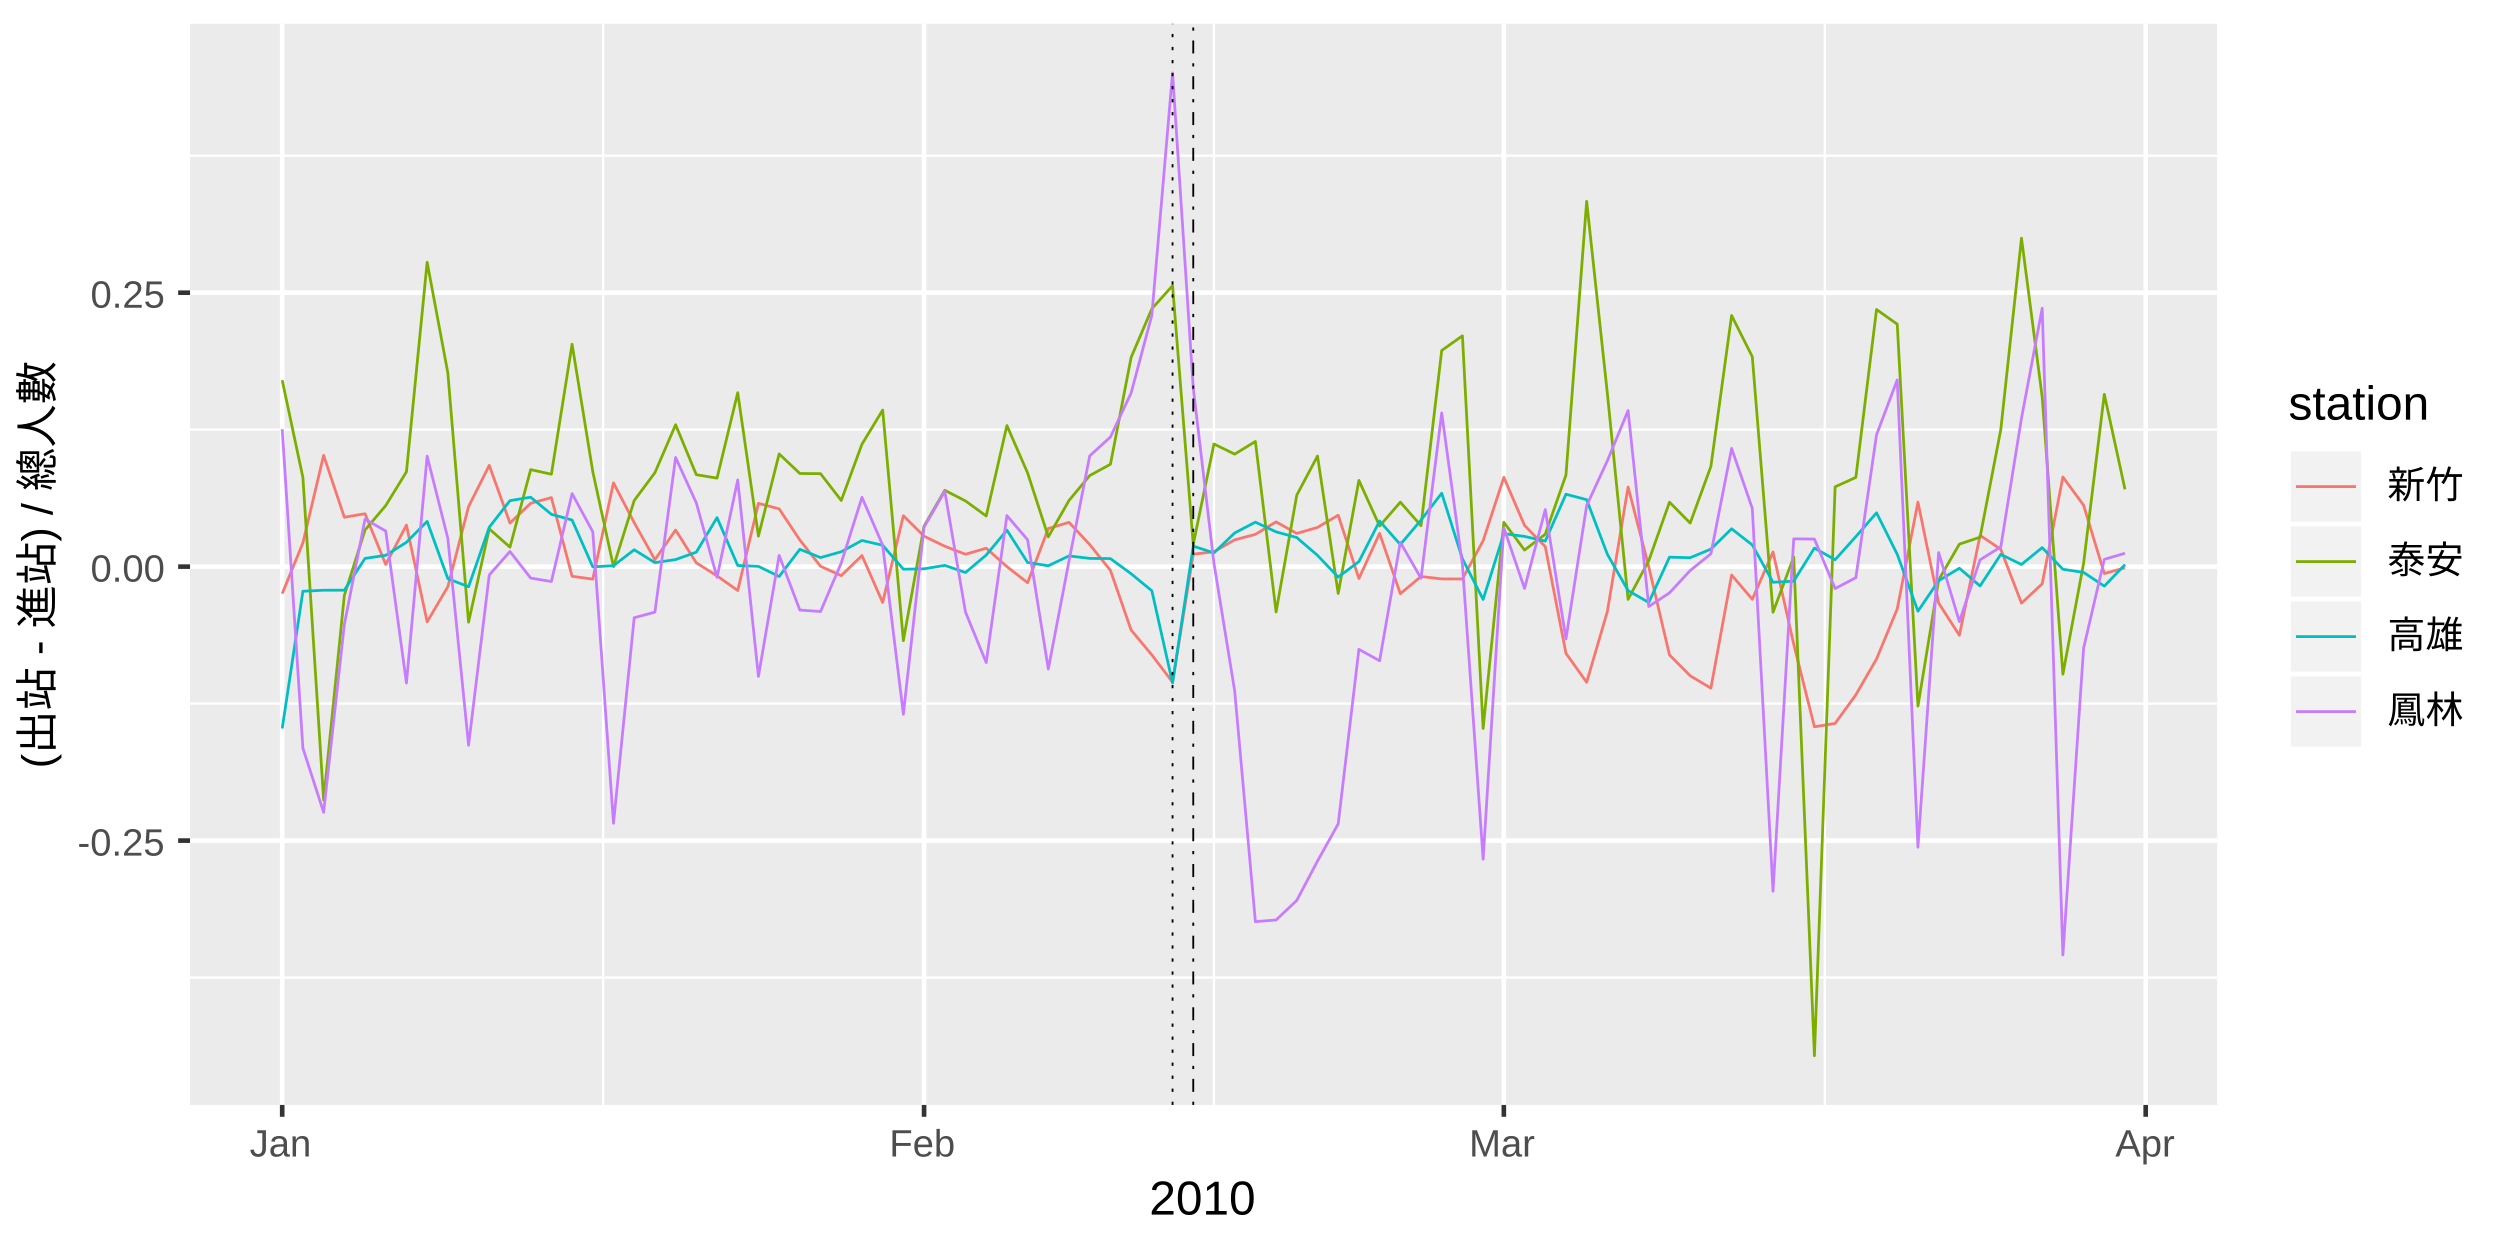<?xml version="1.0" encoding="UTF-8"?>
<svg xmlns="http://www.w3.org/2000/svg" xmlns:xlink="http://www.w3.org/1999/xlink" width="576pt" height="288pt" viewBox="0 0 576 288" version="1.1">
<defs>
<g>
<symbol overflow="visible" id="glyph0-0">
<path style="stroke:none;" d="M 0.875 -6.047 L 5.719 -6.047 L 5.719 0 L 0.875 0 Z M 1.203 -5.719 L 1.203 -0.328 L 5.391 -0.328 L 5.391 -5.719 Z M 1.203 -5.719 "/>
</symbol>
<symbol overflow="visible" id="glyph0-1">
<path style="stroke:none;" d="M 0.391 -2 L 0.391 -2.688 L 2.531 -2.688 L 2.531 -2 Z M 0.391 -2 "/>
</symbol>
<symbol overflow="visible" id="glyph0-2">
<path style="stroke:none;" d="M 4.547 -3.031 C 4.547 -2.02 4.367 -1.25 4.016 -0.719 C 3.66 -0.188 3.133 0.078 2.438 0.078 C 1.738 0.078 1.211 -0.18 0.859 -0.703 C 0.516 -1.234 0.344 -2.008 0.344 -3.031 C 0.344 -4.07 0.508 -4.848 0.844 -5.359 C 1.188 -5.879 1.727 -6.141 2.469 -6.141 C 3.176 -6.141 3.695 -5.875 4.031 -5.344 C 4.375 -4.82 4.547 -4.051 4.547 -3.031 Z M 3.766 -3.031 C 3.766 -3.906 3.66 -4.535 3.453 -4.922 C 3.254 -5.316 2.926 -5.516 2.469 -5.516 C 1.988 -5.516 1.645 -5.32 1.438 -4.938 C 1.227 -4.551 1.125 -3.914 1.125 -3.031 C 1.125 -2.164 1.227 -1.535 1.438 -1.141 C 1.645 -0.742 1.977 -0.547 2.438 -0.547 C 2.895 -0.547 3.227 -0.75 3.438 -1.156 C 3.656 -1.562 3.766 -2.188 3.766 -3.031 Z M 3.766 -3.031 "/>
</symbol>
<symbol overflow="visible" id="glyph0-3">
<path style="stroke:none;" d="M 0.797 0 L 0.797 -0.938 L 1.641 -0.938 L 1.641 0 Z M 0.797 0 "/>
</symbol>
<symbol overflow="visible" id="glyph0-4">
<path style="stroke:none;" d="M 0.438 0 L 0.438 -0.547 C 0.582 -0.879 0.758 -1.172 0.969 -1.422 C 1.188 -1.68 1.41 -1.914 1.641 -2.125 C 1.867 -2.332 2.098 -2.523 2.328 -2.703 C 2.555 -2.879 2.758 -3.055 2.938 -3.234 C 3.125 -3.41 3.273 -3.598 3.391 -3.797 C 3.504 -3.992 3.562 -4.211 3.562 -4.453 C 3.562 -4.785 3.461 -5.039 3.266 -5.219 C 3.078 -5.406 2.805 -5.5 2.453 -5.5 C 2.129 -5.5 1.859 -5.41 1.641 -5.234 C 1.43 -5.055 1.305 -4.805 1.266 -4.484 L 0.484 -4.562 C 0.535 -5.039 0.738 -5.422 1.094 -5.703 C 1.445 -5.992 1.898 -6.141 2.453 -6.141 C 3.066 -6.141 3.535 -5.992 3.859 -5.703 C 4.191 -5.422 4.359 -5.016 4.359 -4.484 C 4.359 -4.242 4.301 -4.008 4.188 -3.781 C 4.082 -3.551 3.922 -3.316 3.703 -3.078 C 3.492 -2.848 3.094 -2.492 2.5 -2.016 C 2.164 -1.742 1.898 -1.5 1.703 -1.281 C 1.516 -1.062 1.379 -0.852 1.297 -0.656 L 4.453 -0.656 L 4.453 0 Z M 0.438 0 "/>
</symbol>
<symbol overflow="visible" id="glyph0-5">
<path style="stroke:none;" d="M 4.516 -1.969 C 4.516 -1.332 4.328 -0.832 3.953 -0.469 C 3.578 -0.102 3.051 0.078 2.375 0.078 C 1.812 0.078 1.352 -0.039 1 -0.281 C 0.656 -0.531 0.441 -0.891 0.359 -1.359 L 1.141 -1.438 C 1.297 -0.844 1.711 -0.547 2.391 -0.547 C 2.805 -0.547 3.129 -0.672 3.359 -0.922 C 3.598 -1.172 3.719 -1.516 3.719 -1.953 C 3.719 -2.336 3.598 -2.645 3.359 -2.875 C 3.129 -3.113 2.812 -3.234 2.406 -3.234 C 2.195 -3.234 2.004 -3.195 1.828 -3.125 C 1.648 -3.062 1.469 -2.953 1.281 -2.797 L 0.531 -2.797 L 0.734 -6.047 L 4.172 -6.047 L 4.172 -5.391 L 1.438 -5.391 L 1.312 -3.469 C 1.656 -3.727 2.07 -3.859 2.562 -3.859 C 3.164 -3.859 3.641 -3.68 3.984 -3.328 C 4.336 -2.984 4.516 -2.531 4.516 -1.969 Z M 4.516 -1.969 "/>
</symbol>
<symbol overflow="visible" id="glyph0-6">
<path style="stroke:none;" d="M 1.969 0.078 C 0.938 0.078 0.328 -0.445 0.141 -1.5 L 0.938 -1.641 C 0.988 -1.305 1.102 -1.047 1.281 -0.859 C 1.469 -0.672 1.695 -0.578 1.969 -0.578 C 2.258 -0.578 2.488 -0.676 2.656 -0.875 C 2.832 -1.082 2.922 -1.383 2.922 -1.781 L 2.922 -5.375 L 1.766 -5.375 L 1.766 -6.047 L 3.75 -6.047 L 3.75 -1.797 C 3.75 -1.211 3.586 -0.754 3.266 -0.422 C 2.953 -0.086 2.52 0.078 1.969 0.078 Z M 1.969 0.078 "/>
</symbol>
<symbol overflow="visible" id="glyph0-7">
<path style="stroke:none;" d="M 1.781 0.078 C 1.312 0.078 0.957 -0.039 0.719 -0.281 C 0.488 -0.531 0.375 -0.867 0.375 -1.297 C 0.375 -1.773 0.531 -2.145 0.844 -2.406 C 1.164 -2.664 1.676 -2.801 2.375 -2.812 L 3.422 -2.828 L 3.422 -3.094 C 3.422 -3.469 3.336 -3.734 3.172 -3.891 C 3.016 -4.055 2.766 -4.141 2.422 -4.141 C 2.078 -4.141 1.828 -4.082 1.672 -3.969 C 1.516 -3.852 1.422 -3.664 1.391 -3.406 L 0.578 -3.484 C 0.711 -4.316 1.332 -4.734 2.438 -4.734 C 3.02 -4.734 3.457 -4.598 3.75 -4.328 C 4.051 -4.066 4.203 -3.68 4.203 -3.172 L 4.203 -1.172 C 4.203 -0.941 4.234 -0.77 4.297 -0.656 C 4.359 -0.539 4.473 -0.484 4.641 -0.484 C 4.711 -0.484 4.797 -0.488 4.891 -0.5 L 4.891 -0.031 C 4.691 0.02 4.492 0.047 4.297 0.047 C 4.004 0.047 3.789 -0.023 3.656 -0.172 C 3.531 -0.328 3.461 -0.566 3.453 -0.891 L 3.422 -0.891 C 3.223 -0.535 2.992 -0.285 2.734 -0.141 C 2.473 0.004 2.156 0.078 1.781 0.078 Z M 1.953 -0.5 C 2.234 -0.5 2.484 -0.562 2.703 -0.688 C 2.93 -0.812 3.109 -0.988 3.234 -1.219 C 3.359 -1.445 3.422 -1.676 3.422 -1.906 L 3.422 -2.297 L 2.578 -2.281 C 2.211 -2.27 1.938 -2.227 1.75 -2.156 C 1.562 -2.094 1.414 -1.988 1.312 -1.844 C 1.219 -1.695 1.172 -1.508 1.172 -1.281 C 1.172 -1.031 1.238 -0.836 1.375 -0.703 C 1.508 -0.566 1.703 -0.5 1.953 -0.5 Z M 1.953 -0.5 "/>
</symbol>
<symbol overflow="visible" id="glyph0-8">
<path style="stroke:none;" d="M 3.547 0 L 3.547 -2.953 C 3.547 -3.254 3.516 -3.488 3.453 -3.656 C 3.391 -3.82 3.289 -3.941 3.156 -4.016 C 3.031 -4.098 2.836 -4.141 2.578 -4.141 C 2.211 -4.141 1.922 -4.008 1.703 -3.75 C 1.492 -3.5 1.391 -3.145 1.391 -2.688 L 1.391 0 L 0.609 0 L 0.609 -3.656 C 0.609 -4.195 0.598 -4.523 0.578 -4.641 L 1.312 -4.641 C 1.312 -4.629 1.312 -4.594 1.312 -4.531 C 1.32 -4.469 1.328 -4.395 1.328 -4.312 C 1.336 -4.227 1.344 -4.078 1.344 -3.859 L 1.359 -3.859 C 1.535 -4.172 1.738 -4.395 1.969 -4.531 C 2.207 -4.664 2.5 -4.734 2.844 -4.734 C 3.352 -4.734 3.727 -4.602 3.969 -4.344 C 4.207 -4.094 4.328 -3.676 4.328 -3.094 L 4.328 0 Z M 3.547 0 "/>
</symbol>
<symbol overflow="visible" id="glyph0-9">
<path style="stroke:none;" d="M 1.547 -5.375 L 1.547 -3.125 L 4.922 -3.125 L 4.922 -2.453 L 1.547 -2.453 L 1.547 0 L 0.719 0 L 0.719 -6.047 L 5.016 -6.047 L 5.016 -5.375 Z M 1.547 -5.375 "/>
</symbol>
<symbol overflow="visible" id="glyph0-10">
<path style="stroke:none;" d="M 1.188 -2.156 C 1.188 -1.625 1.297 -1.211 1.516 -0.922 C 1.734 -0.641 2.055 -0.5 2.484 -0.5 C 2.816 -0.5 3.082 -0.562 3.281 -0.688 C 3.488 -0.82 3.629 -0.992 3.703 -1.203 L 4.375 -1.016 C 4.094 -0.285 3.461 0.078 2.484 0.078 C 1.797 0.078 1.27 -0.125 0.906 -0.531 C 0.551 -0.938 0.375 -1.547 0.375 -2.359 C 0.375 -3.117 0.551 -3.703 0.906 -4.109 C 1.27 -4.523 1.785 -4.734 2.453 -4.734 C 3.816 -4.734 4.5 -3.91 4.5 -2.266 L 4.5 -2.156 Z M 3.703 -2.75 C 3.66 -3.238 3.535 -3.594 3.328 -3.812 C 3.117 -4.039 2.82 -4.156 2.438 -4.156 C 2.062 -4.156 1.766 -4.031 1.547 -3.781 C 1.328 -3.531 1.207 -3.188 1.188 -2.75 Z M 3.703 -2.75 "/>
</symbol>
<symbol overflow="visible" id="glyph0-11">
<path style="stroke:none;" d="M 4.516 -2.344 C 4.516 -0.727 3.945 0.078 2.812 0.078 C 2.457 0.078 2.16 0.016 1.922 -0.109 C 1.691 -0.234 1.504 -0.438 1.359 -0.719 C 1.359 -0.633 1.352 -0.5 1.344 -0.312 C 1.332 -0.133 1.32 -0.031 1.312 0 L 0.562 0 C 0.582 -0.156 0.594 -0.473 0.594 -0.953 L 0.594 -6.375 L 1.359 -6.375 L 1.359 -4.562 C 1.359 -4.375 1.352 -4.156 1.344 -3.906 L 1.359 -3.906 C 1.504 -4.195 1.695 -4.406 1.938 -4.531 C 2.176 -4.664 2.469 -4.734 2.812 -4.734 C 3.395 -4.734 3.82 -4.535 4.094 -4.141 C 4.375 -3.742 4.516 -3.145 4.516 -2.344 Z M 3.719 -2.312 C 3.719 -2.969 3.629 -3.438 3.453 -3.719 C 3.285 -4 3.004 -4.141 2.609 -4.141 C 2.18 -4.141 1.863 -3.988 1.656 -3.688 C 1.457 -3.395 1.359 -2.922 1.359 -2.266 C 1.359 -1.66 1.457 -1.211 1.656 -0.922 C 1.852 -0.629 2.172 -0.484 2.609 -0.484 C 2.992 -0.484 3.273 -0.625 3.453 -0.906 C 3.629 -1.195 3.719 -1.664 3.719 -2.312 Z M 3.719 -2.312 "/>
</symbol>
<symbol overflow="visible" id="glyph0-12">
<path style="stroke:none;" d="M 5.875 0 L 5.875 -4.031 C 5.875 -4.477 5.883 -4.91 5.906 -5.328 C 5.77 -4.816 5.645 -4.414 5.531 -4.125 L 3.969 0 L 3.391 0 L 1.797 -4.125 L 1.562 -4.859 L 1.422 -5.328 L 1.438 -4.844 L 1.453 -4.031 L 1.453 0 L 0.719 0 L 0.719 -6.047 L 1.797 -6.047 L 3.406 -1.859 C 3.469 -1.691 3.523 -1.508 3.578 -1.312 C 3.629 -1.113 3.664 -0.973 3.688 -0.891 C 3.707 -1.004 3.754 -1.176 3.828 -1.406 C 3.898 -1.645 3.945 -1.797 3.969 -1.859 L 5.547 -6.047 L 6.609 -6.047 L 6.609 0 Z M 5.875 0 "/>
</symbol>
<symbol overflow="visible" id="glyph0-13">
<path style="stroke:none;" d="M 0.609 0 L 0.609 -3.562 C 0.609 -3.895 0.598 -4.254 0.578 -4.641 L 1.312 -4.641 C 1.332 -4.117 1.344 -3.805 1.344 -3.703 L 1.359 -3.703 C 1.484 -4.098 1.625 -4.367 1.781 -4.516 C 1.945 -4.66 2.176 -4.734 2.469 -4.734 C 2.57 -4.734 2.676 -4.719 2.781 -4.688 L 2.781 -3.984 C 2.676 -4.016 2.539 -4.031 2.375 -4.031 C 2.051 -4.031 1.805 -3.891 1.641 -3.609 C 1.473 -3.336 1.391 -2.941 1.391 -2.422 L 1.391 0 Z M 0.609 0 "/>
</symbol>
<symbol overflow="visible" id="glyph0-14">
<path style="stroke:none;" d="M 5.016 0 L 4.328 -1.766 L 1.562 -1.766 L 0.875 0 L 0.016 0 L 2.484 -6.047 L 3.422 -6.047 L 5.844 0 Z M 2.938 -5.438 L 2.906 -5.312 C 2.832 -5.07 2.723 -4.77 2.578 -4.406 L 1.812 -2.406 L 4.078 -2.406 L 3.297 -4.406 C 3.211 -4.602 3.133 -4.828 3.062 -5.078 Z M 2.938 -5.438 "/>
</symbol>
<symbol overflow="visible" id="glyph0-15">
<path style="stroke:none;" d="M 4.516 -2.344 C 4.516 -0.727 3.945 0.078 2.812 0.078 C 2.094 0.078 1.613 -0.188 1.375 -0.719 L 1.344 -0.719 C 1.352 -0.695 1.359 -0.453 1.359 0.016 L 1.359 1.828 L 0.594 1.828 L 0.594 -3.703 C 0.594 -4.18 0.582 -4.492 0.562 -4.641 L 1.312 -4.641 C 1.312 -4.629 1.312 -4.586 1.312 -4.516 C 1.32 -4.453 1.332 -4.348 1.344 -4.203 C 1.352 -4.055 1.359 -3.957 1.359 -3.906 L 1.375 -3.906 C 1.508 -4.188 1.691 -4.395 1.922 -4.531 C 2.148 -4.664 2.445 -4.734 2.812 -4.734 C 3.383 -4.734 3.812 -4.539 4.094 -4.156 C 4.375 -3.77 4.516 -3.164 4.516 -2.344 Z M 3.719 -2.328 C 3.719 -2.973 3.629 -3.43 3.453 -3.703 C 3.273 -3.984 2.992 -4.125 2.609 -4.125 C 2.305 -4.125 2.066 -4.062 1.891 -3.938 C 1.723 -3.812 1.594 -3.609 1.5 -3.328 C 1.406 -3.055 1.359 -2.703 1.359 -2.266 C 1.359 -1.66 1.457 -1.211 1.656 -0.922 C 1.852 -0.629 2.172 -0.484 2.609 -0.484 C 2.992 -0.484 3.273 -0.625 3.453 -0.906 C 3.629 -1.188 3.719 -1.66 3.719 -2.328 Z M 3.719 -2.328 "/>
</symbol>
<symbol overflow="visible" id="glyph1-0">
<path style="stroke:none;" d="M 1.094 -7.562 L 7.141 -7.562 L 7.141 0 L 1.094 0 Z M 1.516 -7.156 L 1.516 -0.406 L 6.734 -0.406 L 6.734 -7.156 Z M 1.516 -7.156 "/>
</symbol>
<symbol overflow="visible" id="glyph1-1">
<path style="stroke:none;" d="M 0.547 0 L 0.547 -0.688 C 0.734 -1.102 0.957 -1.469 1.219 -1.781 C 1.477 -2.102 1.754 -2.395 2.047 -2.656 C 2.336 -2.914 2.625 -3.156 2.906 -3.375 C 3.195 -3.602 3.457 -3.828 3.688 -4.047 C 3.914 -4.273 4.098 -4.508 4.234 -4.75 C 4.379 -4.988 4.453 -5.266 4.453 -5.578 C 4.453 -5.992 4.328 -6.316 4.078 -6.547 C 3.836 -6.773 3.504 -6.891 3.078 -6.891 C 2.66 -6.891 2.316 -6.773 2.047 -6.547 C 1.785 -6.328 1.629 -6.016 1.578 -5.609 L 0.594 -5.703 C 0.664 -6.305 0.922 -6.785 1.359 -7.141 C 1.805 -7.504 2.379 -7.688 3.078 -7.688 C 3.836 -7.688 4.422 -7.504 4.828 -7.141 C 5.242 -6.773 5.453 -6.266 5.453 -5.609 C 5.453 -5.316 5.383 -5.023 5.25 -4.734 C 5.113 -4.441 4.91 -4.148 4.641 -3.859 C 4.379 -3.566 3.875 -3.117 3.125 -2.516 C 2.719 -2.18 2.391 -1.879 2.141 -1.609 C 1.898 -1.336 1.723 -1.078 1.609 -0.828 L 5.562 -0.828 L 5.562 0 Z M 0.547 0 "/>
</symbol>
<symbol overflow="visible" id="glyph1-2">
<path style="stroke:none;" d="M 5.688 -3.781 C 5.688 -2.52 5.461 -1.555 5.016 -0.891 C 4.566 -0.223 3.91 0.109 3.047 0.109 C 2.172 0.109 1.516 -0.219 1.078 -0.875 C 0.648 -1.539 0.438 -2.508 0.438 -3.781 C 0.438 -5.082 0.645 -6.055 1.062 -6.703 C 1.488 -7.359 2.16 -7.688 3.078 -7.688 C 3.973 -7.688 4.629 -7.359 5.047 -6.703 C 5.473 -6.047 5.688 -5.07 5.688 -3.781 Z M 4.703 -3.781 C 4.703 -4.875 4.578 -5.664 4.328 -6.156 C 4.078 -6.645 3.66 -6.891 3.078 -6.891 C 2.484 -6.891 2.055 -6.648 1.797 -6.172 C 1.535 -5.691 1.406 -4.895 1.406 -3.781 C 1.406 -2.707 1.535 -1.922 1.797 -1.422 C 2.066 -0.93 2.488 -0.688 3.062 -0.688 C 3.625 -0.688 4.035 -0.938 4.297 -1.438 C 4.566 -1.945 4.703 -2.727 4.703 -3.781 Z M 4.703 -3.781 "/>
</symbol>
<symbol overflow="visible" id="glyph1-3">
<path style="stroke:none;" d="M 0.844 0 L 0.844 -0.828 L 2.766 -0.828 L 2.766 -6.641 L 1.062 -5.422 L 1.062 -6.344 L 2.844 -7.562 L 3.734 -7.562 L 3.734 -0.828 L 5.578 -0.828 L 5.578 0 Z M 0.844 0 "/>
</symbol>
<symbol overflow="visible" id="glyph1-4">
<path style="stroke:none;" d="M 5.109 -1.609 C 5.109 -1.055 4.898 -0.629 4.484 -0.328 C 4.066 -0.035 3.488 0.109 2.75 0.109 C 2.02 0.109 1.457 -0.008 1.062 -0.25 C 0.676 -0.488 0.426 -0.859 0.312 -1.359 L 1.156 -1.531 C 1.238 -1.219 1.41 -0.988 1.672 -0.844 C 1.93 -0.695 2.289 -0.625 2.75 -0.625 C 3.238 -0.625 3.594 -0.695 3.812 -0.844 C 4.039 -1 4.156 -1.227 4.156 -1.531 C 4.156 -1.758 4.078 -1.941 3.922 -2.078 C 3.766 -2.223 3.508 -2.344 3.156 -2.438 L 2.469 -2.625 C 1.914 -2.77 1.52 -2.91 1.281 -3.047 C 1.051 -3.18 0.867 -3.348 0.734 -3.547 C 0.598 -3.742 0.531 -3.988 0.531 -4.281 C 0.531 -4.812 0.719 -5.211 1.094 -5.484 C 1.477 -5.766 2.031 -5.906 2.75 -5.906 C 3.395 -5.906 3.906 -5.789 4.281 -5.562 C 4.656 -5.332 4.895 -4.973 5 -4.484 L 4.125 -4.375 C 4.07 -4.633 3.926 -4.832 3.688 -4.969 C 3.457 -5.102 3.145 -5.172 2.75 -5.172 C 2.312 -5.172 1.988 -5.102 1.781 -4.969 C 1.582 -4.844 1.484 -4.645 1.484 -4.375 C 1.484 -4.207 1.523 -4.066 1.609 -3.953 C 1.691 -3.848 1.816 -3.758 1.984 -3.688 C 2.148 -3.613 2.504 -3.508 3.047 -3.375 C 3.555 -3.25 3.926 -3.129 4.156 -3.016 C 4.383 -2.91 4.562 -2.789 4.688 -2.656 C 4.82 -2.52 4.926 -2.363 5 -2.188 C 5.07 -2.02 5.109 -1.828 5.109 -1.609 Z M 5.109 -1.609 "/>
</symbol>
<symbol overflow="visible" id="glyph1-5">
<path style="stroke:none;" d="M 2.969 -0.047 C 2.656 0.047 2.332 0.094 2 0.094 C 1.227 0.094 0.844 -0.348 0.844 -1.234 L 0.844 -5.109 L 0.172 -5.109 L 0.172 -5.812 L 0.875 -5.812 L 1.156 -7.109 L 1.812 -7.109 L 1.812 -5.812 L 2.875 -5.812 L 2.875 -5.109 L 1.812 -5.109 L 1.812 -1.438 C 1.812 -1.156 1.852 -0.957 1.938 -0.844 C 2.031 -0.738 2.191 -0.688 2.422 -0.688 C 2.547 -0.688 2.727 -0.707 2.969 -0.75 Z M 2.969 -0.047 "/>
</symbol>
<symbol overflow="visible" id="glyph1-6">
<path style="stroke:none;" d="M 2.219 0.109 C 1.633 0.109 1.195 -0.039 0.906 -0.344 C 0.613 -0.656 0.469 -1.082 0.469 -1.625 C 0.469 -2.227 0.664 -2.688 1.062 -3 C 1.457 -3.32 2.094 -3.5 2.969 -3.531 L 4.281 -3.547 L 4.281 -3.859 C 4.281 -4.336 4.176 -4.676 3.969 -4.875 C 3.77 -5.082 3.457 -5.188 3.031 -5.188 C 2.602 -5.188 2.289 -5.113 2.094 -4.969 C 1.895 -4.82 1.773 -4.586 1.734 -4.266 L 0.719 -4.344 C 0.883 -5.395 1.664 -5.922 3.062 -5.922 C 3.789 -5.922 4.336 -5.754 4.703 -5.422 C 5.078 -5.086 5.266 -4.602 5.266 -3.969 L 5.266 -1.469 C 5.266 -1.176 5.301 -0.957 5.375 -0.812 C 5.445 -0.664 5.586 -0.594 5.797 -0.594 C 5.891 -0.594 6 -0.609 6.125 -0.641 L 6.125 -0.031 C 5.875 0.02 5.625 0.047 5.375 0.047 C 5.008 0.047 4.742 -0.047 4.578 -0.234 C 4.422 -0.422 4.332 -0.711 4.312 -1.109 L 4.281 -1.109 C 4.031 -0.672 3.738 -0.359 3.406 -0.172 C 3.082 0.016 2.688 0.109 2.219 0.109 Z M 2.438 -0.625 C 2.789 -0.625 3.102 -0.703 3.375 -0.859 C 3.656 -1.016 3.875 -1.234 4.031 -1.516 C 4.195 -1.797 4.281 -2.086 4.281 -2.391 L 4.281 -2.875 L 3.219 -2.844 C 2.77 -2.844 2.426 -2.797 2.188 -2.703 C 1.957 -2.617 1.781 -2.488 1.656 -2.312 C 1.531 -2.133 1.469 -1.898 1.469 -1.609 C 1.469 -1.297 1.551 -1.051 1.719 -0.875 C 1.883 -0.707 2.125 -0.625 2.438 -0.625 Z M 2.438 -0.625 "/>
</symbol>
<symbol overflow="visible" id="glyph1-7">
<path style="stroke:none;" d="M 0.734 -7.047 L 0.734 -7.969 L 1.703 -7.969 L 1.703 -7.047 Z M 0.734 0 L 0.734 -5.812 L 1.703 -5.812 L 1.703 0 Z M 0.734 0 "/>
</symbol>
<symbol overflow="visible" id="glyph1-8">
<path style="stroke:none;" d="M 5.656 -2.906 C 5.656 -1.895 5.43 -1.141 4.984 -0.641 C 4.535 -0.141 3.883 0.109 3.031 0.109 C 2.188 0.109 1.547 -0.145 1.109 -0.656 C 0.68 -1.176 0.469 -1.926 0.469 -2.906 C 0.469 -4.914 1.332 -5.922 3.062 -5.922 C 3.957 -5.922 4.613 -5.676 5.031 -5.188 C 5.445 -4.695 5.656 -3.938 5.656 -2.906 Z M 4.641 -2.906 C 4.641 -3.707 4.52 -4.289 4.281 -4.656 C 4.039 -5.02 3.641 -5.203 3.078 -5.203 C 2.516 -5.203 2.109 -5.016 1.859 -4.641 C 1.609 -4.273 1.484 -3.695 1.484 -2.906 C 1.484 -2.145 1.602 -1.57 1.844 -1.188 C 2.094 -0.801 2.488 -0.609 3.031 -0.609 C 3.602 -0.609 4.016 -0.789 4.266 -1.156 C 4.516 -1.531 4.641 -2.113 4.641 -2.906 Z M 4.641 -2.906 "/>
</symbol>
<symbol overflow="visible" id="glyph1-9">
<path style="stroke:none;" d="M 4.438 0 L 4.438 -3.688 C 4.438 -4.07 4.395 -4.367 4.312 -4.578 C 4.238 -4.785 4.117 -4.938 3.953 -5.031 C 3.797 -5.125 3.555 -5.172 3.234 -5.172 C 2.766 -5.172 2.395 -5.008 2.125 -4.688 C 1.863 -4.375 1.734 -3.938 1.734 -3.375 L 1.734 0 L 0.766 0 L 0.766 -4.578 C 0.766 -5.254 0.754 -5.664 0.734 -5.812 L 1.641 -5.812 C 1.648 -5.789 1.656 -5.738 1.656 -5.656 C 1.656 -5.582 1.656 -5.492 1.656 -5.391 C 1.664 -5.297 1.676 -5.102 1.688 -4.812 L 1.703 -4.812 C 1.922 -5.219 2.176 -5.504 2.469 -5.672 C 2.758 -5.836 3.125 -5.922 3.562 -5.922 C 4.195 -5.922 4.66 -5.758 4.953 -5.438 C 5.254 -5.125 5.406 -4.602 5.406 -3.875 L 5.406 0 Z M 4.438 0 "/>
</symbol>
<symbol overflow="visible" id="glyph2-0">
<path style="stroke:none;" d="M -6.875 -1 L -6.875 -6.5 L 0 -6.5 L 0 -1 Z M -6.516 -1.375 L -0.375 -1.375 L -0.375 -6.125 L -6.516 -6.125 Z M -6.516 -1.375 "/>
</symbol>
<symbol overflow="visible" id="glyph2-1">
<path style="stroke:none;" d="M -2.594 -0.625 C -3.539 -0.625 -4.383 -0.77 -5.125 -1.062 C -5.875 -1.352 -6.582 -1.805 -7.25 -2.422 L -7.25 -3.266 C -6.57 -2.66 -5.852 -2.211 -5.094 -1.922 C -4.332 -1.641 -3.5 -1.5 -2.594 -1.5 C -1.688 -1.5 -0.852 -1.641 -0.094 -1.922 C 0.664 -2.203 1.391 -2.648 2.078 -3.266 L 2.078 -2.422 C 1.41 -1.805 0.703 -1.352 -0.047 -1.062 C -0.797 -0.77 -1.641 -0.625 -2.578 -0.625 Z M -2.594 -0.625 "/>
</symbol>
<symbol overflow="visible" id="glyph2-2">
<path style="stroke:none;" d=""/>
</symbol>
<symbol overflow="visible" id="glyph2-3">
<path style="stroke:none;" d="M -2.266 -0.438 L -3.047 -0.438 L -3.047 -2.891 L -2.266 -2.891 Z M -2.266 -0.438 "/>
</symbol>
<symbol overflow="visible" id="glyph2-4">
<path style="stroke:none;" d="M -2.578 -2.703 C -1.641 -2.703 -0.797 -2.555 -0.047 -2.266 C 0.703 -1.973 1.41 -1.52 2.078 -0.906 L 2.078 -0.062 C 1.391 -0.676 0.672 -1.125 -0.078 -1.406 C -0.836 -1.688 -1.676 -1.828 -2.594 -1.828 C -3.5 -1.828 -4.328 -1.68 -5.078 -1.391 C -5.836 -1.109 -6.562 -0.664 -7.25 -0.062 L -7.25 -0.906 C -6.582 -1.52 -5.875 -1.973 -5.125 -2.266 C -4.375 -2.555 -3.531 -2.703 -2.594 -2.703 Z M -2.578 -2.703 "/>
</symbol>
<symbol overflow="visible" id="glyph2-5">
<path style="stroke:none;" d="M 0.094 0 L -7.25 -2 L -7.25 -2.781 L 0.094 -0.797 Z M 0.094 0 "/>
</symbol>
<symbol overflow="visible" id="glyph3-0">
<path style="stroke:none;" d="M 1.203 -1 L 1.203 -9 L -8.797 -9 L -8.797 -1 Z M -4.203 -5 L -8.297 -1.812 L -8.297 -8.188 Z M -3.797 -5.312 L -7.891 -8.5 L 0.297 -8.5 Z M 0.703 -1.812 L -3.391 -5 L 0.703 -8.188 Z M -7.891 -1.5 L -3.797 -4.688 L 0.297 -1.5 Z M -7.891 -1.5 "/>
</symbol>
<symbol overflow="visible" id="glyph3-1">
<path style="stroke:none;" d="M -3.359 -8.141 L -0.594 -8.141 L -0.594 -5.328 L -4 -5.328 L -4 -8.5 L -7.422 -8.5 L -7.422 -7.734 L -4.719 -7.734 L -4.719 -5.328 L -8.312 -5.328 L -8.312 -4.562 L -4.719 -4.562 L -4.719 -2.281 L -7.422 -2.281 L -7.422 -1.547 L -4 -1.547 L -4 -4.562 L -0.594 -4.562 L -0.594 -1.906 L -3.359 -1.906 L -3.359 -1.156 L 0.766 -1.156 L 0.766 -1.906 L 0.141 -1.906 L 0.141 -8.141 L 0.734 -8.141 L 0.734 -8.906 L -3.359 -8.906 Z M -3.359 -8.141 "/>
</symbol>
<symbol overflow="visible" id="glyph3-2">
<path style="stroke:none;" d="M -6.391 -4.438 L -6.391 -2.875 L -8.234 -2.875 L -8.234 -2.188 L -6.391 -2.188 L -6.391 -0.609 L -5.703 -0.609 L -5.703 -4.438 Z M -1.812 -2.047 C -2.766 -2.016 -4.188 -1.844 -5.297 -1.594 L -5.188 -0.984 C -4.062 -1.219 -2.641 -1.391 -1.703 -1.391 Z M -1.734 -3.422 C -2.719 -3.625 -4.125 -3.875 -5.266 -4.031 L -5.406 -3.297 C -4.25 -3.203 -2.594 -2.953 -1.594 -2.734 C -1.406 -1.859 -1.219 -1.047 -1.094 -0.422 L -0.359 -0.578 C -0.625 -1.672 -0.969 -3.188 -1.297 -4.594 L -1.984 -4.516 Z M -0.406 -8.391 L -0.406 -5.391 L -2.922 -5.391 L -2.922 -8.391 Z M -5.594 -9.562 L -6.297 -9.562 L -6.297 -7.094 L -8.375 -7.094 L -8.375 -6.344 L -3.625 -6.344 L -3.625 -4.688 L 0.75 -4.688 L 0.75 -5.391 L 0.281 -5.391 L 0.281 -8.391 L 0.703 -8.391 L 0.703 -9.156 L -3.625 -9.156 L -3.625 -7.094 L -5.594 -7.094 Z M -5.594 -9.562 "/>
</symbol>
<symbol overflow="visible" id="glyph3-3">
<path style="stroke:none;" d="M -5.125 -6.266 L -5.125 -4.531 L -6.172 -4.531 L -6.172 -6.266 Z M -3.453 -6.266 L -3.453 -4.531 L -4.5 -4.531 L -4.5 -6.266 Z M -1.75 -6.266 L -1.75 -4.531 L -2.828 -4.531 L -2.828 -6.266 Z M -1.094 -3.812 L -1.094 -9.375 L -1.75 -9.375 L -1.75 -6.984 L -2.828 -6.984 L -2.828 -8.938 L -3.453 -8.938 L -3.453 -6.984 L -4.5 -6.984 L -4.5 -8.953 L -5.125 -8.953 L -5.125 -6.984 L -6.172 -6.984 L -6.172 -9.203 L -6.812 -9.203 L -6.812 -7.078 C -7.203 -7.297 -7.688 -7.5 -8.094 -7.688 L -8.266 -6.906 C -7.844 -6.766 -7.266 -6.562 -6.812 -6.344 L -6.812 -4.75 C -7.234 -5.016 -7.688 -5.234 -8.141 -5.422 L -8.344 -4.688 C -7.078 -4.188 -5.891 -3.328 -5.141 -2.359 C -5 -2.531 -4.719 -2.812 -4.562 -2.938 C -4.828 -3.234 -5.141 -3.531 -5.469 -3.812 Z M -6.484 -2.766 C -6.984 -2.453 -7.656 -1.766 -8.125 -1.156 L -7.703 -0.594 C -7.219 -1.203 -6.531 -1.875 -6.031 -2.172 Z M -4.453 -2.469 L -4.453 -0.5 L -3.75 -0.5 L -3.75 -1.766 L -1.188 -1.766 C -0.766 -1.312 -0.344 -0.812 -0.047 -0.391 L 0.672 -0.781 C 0.234 -1.266 -0.188 -1.734 -0.609 -2.172 C 0.172 -2.797 0.516 -3.688 0.562 -5 C 0.625 -6.125 0.594 -8.234 0.547 -9.344 C 0.328 -9.375 -0.016 -9.5 -0.188 -9.594 C -0.094 -8.391 -0.062 -6.094 -0.125 -4.984 C -0.156 -3.812 -0.5 -2.938 -1.234 -2.469 Z M -4.453 -2.469 "/>
</symbol>
<symbol overflow="visible" id="glyph3-4">
<path style="stroke:none;" d="M -5.891 -7.562 C -5.641 -7.453 -5.406 -7.312 -5.188 -7.125 C -5.328 -6.906 -5.484 -6.656 -5.625 -6.406 C -5.703 -6.469 -5.797 -6.531 -5.891 -6.594 Z M -6.844 -4.859 L -6.844 -8.547 L -3.625 -8.547 L -3.625 -5.859 C -3.844 -6.344 -4.141 -6.797 -4.531 -7.203 C -4.344 -7.453 -4.188 -7.672 -4.016 -7.844 L -4.406 -8.203 C -4.562 -8.047 -4.734 -7.812 -4.906 -7.547 C -5.281 -7.844 -5.703 -8.062 -6.203 -8.234 L -6.344 -7.906 L -6.312 -7.797 L -6.312 -6.812 C -6.438 -6.891 -6.562 -6.953 -6.703 -7 L -6.766 -6.484 C -6.484 -6.375 -6.156 -6.203 -5.844 -5.969 C -5.938 -5.797 -6.016 -5.625 -6.094 -5.469 L -5.734 -5.094 C -5.656 -5.281 -5.562 -5.453 -5.484 -5.641 C -5.297 -5.469 -5.125 -5.266 -4.953 -5.047 C -4.906 -5.172 -4.75 -5.328 -4.641 -5.438 C -4.828 -5.688 -5.031 -5.906 -5.234 -6.094 C -5.094 -6.328 -4.953 -6.562 -4.812 -6.781 C -4.438 -6.375 -4.156 -5.906 -3.984 -5.438 C -3.906 -5.531 -3.75 -5.656 -3.625 -5.703 L -3.625 -4.859 Z M -2.703 -5.578 C -2.375 -6.172 -1.875 -6.844 -1.516 -7.188 L -1.938 -7.656 C -2.297 -7.328 -2.75 -6.688 -3.047 -6.109 L -3.047 -9.172 L -7.438 -9.172 L -7.438 -6.844 C -7.688 -6.969 -7.953 -7.109 -8.234 -7.234 L -8.391 -6.438 C -8.109 -6.359 -7.75 -6.234 -7.438 -6.109 L -7.438 -4.266 L -3.047 -4.266 L -3.047 -5.984 Z M -2.703 -0.922 C -1.828 -0.812 -0.938 -0.625 -0.312 -0.312 C -0.266 -0.453 -0.141 -0.734 -0.062 -0.844 C -0.703 -1.172 -1.656 -1.391 -2.594 -1.531 Z M -3.5 -3.297 C -3.266 -3.375 -3.047 -3.438 -2.859 -3.469 L -3.094 -4.047 C -3.656 -3.922 -4.531 -3.562 -5.188 -3.188 L -4.984 -2.672 C -4.719 -2.812 -4.422 -2.953 -4.125 -3.062 L -4.047 -1.734 C -4.891 -2.375 -6.031 -3.109 -6.953 -3.656 L -7.234 -3.047 C -6.703 -2.781 -6.047 -2.422 -5.438 -2.031 C -5.625 -1.891 -5.844 -1.703 -6.062 -1.516 C -6.609 -1.859 -7.438 -2.297 -8.125 -2.625 L -8.359 -1.984 C -7.812 -1.797 -7.047 -1.438 -6.469 -1.109 C -6.562 -1.016 -6.688 -0.906 -6.766 -0.797 L -6.312 -0.406 C -5.875 -0.859 -5.297 -1.359 -4.844 -1.656 C -4.547 -1.453 -4.266 -1.25 -4.016 -1.062 C -4 -0.797 -3.984 -0.547 -3.984 -0.328 L -3.312 -0.406 C -3.344 -0.844 -3.375 -1.359 -3.406 -1.906 L 0.766 -1.906 L 0.766 -2.562 L -3.453 -2.562 Z M -2.562 -2.844 C -2 -3.078 -1.25 -3.281 -0.766 -3.312 L -0.922 -3.875 C -1.406 -3.812 -2.156 -3.625 -2.734 -3.375 Z M 0.484 -4.156 C -0.031 -4.688 -0.891 -4.906 -1.719 -5.047 L -1.859 -4.453 C -1.094 -4.344 -0.312 -4.094 0.156 -3.594 Z M 0.125 -6.406 C 0.125 -6.125 0.094 -6.062 -0.125 -6.062 L -2.016 -6.062 L -2.016 -5.422 L -0.125 -5.422 C 0.547 -5.422 0.734 -5.594 0.734 -6.312 L 0.734 -7.453 C 0.734 -8.016 0.5 -8.188 -0.469 -8.266 C -0.516 -8.078 -0.625 -7.812 -0.734 -7.688 C 0.031 -7.656 0.125 -7.609 0.125 -7.359 Z M -1.797 -7.984 C -1.109 -8.484 -0.203 -8.938 0.406 -9.094 L 0.125 -9.688 C -0.484 -9.516 -1.375 -9.062 -2.047 -8.547 Z M -1.797 -7.984 "/>
</symbol>
<symbol overflow="visible" id="glyph3-5">
<path style="stroke:none;" d="M -8.062 -4.484 C -6.734 -4.422 -1.969 -4.422 0.094 -0.375 C 0.266 -0.594 0.484 -0.844 0.672 -0.969 C -0.703 -3.5 -3.109 -4.531 -5.109 -4.969 C -3.109 -5.453 -0.547 -6.547 0.672 -9.125 C 0.469 -9.234 0.219 -9.469 0.062 -9.688 C -1.656 -5.922 -6.281 -5.375 -7.594 -5.297 C -7.766 -5.297 -7.938 -5.297 -8.062 -5.312 Z M -8.062 -4.484 "/>
</symbol>
<symbol overflow="visible" id="glyph3-6">
<path style="stroke:none;" d="M -5.828 -8.281 C -4.594 -8.125 -3.547 -7.891 -2.625 -7.516 C -3.547 -7.156 -4.594 -6.922 -5.703 -6.75 C -5.75 -6.766 -5.797 -6.766 -5.828 -6.781 Z M -3.438 -4.703 L -3.438 -3.391 L -4.094 -3.391 L -4.094 -4.703 Z M -4.094 -1.5 L -4.094 -2.734 L -3.438 -2.734 L -3.438 -1.5 Z M -1.781 -4.125 C -1.359 -3.969 -1.031 -3.734 -0.75 -3.422 C -0.938 -3.016 -1.109 -2.562 -1.266 -2.125 C -1.422 -2.219 -1.578 -2.312 -1.75 -2.406 Z M -5.578 -1.75 L -6.156 -1.75 L -6.156 -2.734 L -5.578 -2.734 Z M -7.234 -2.734 L -6.672 -2.734 L -6.672 -1.75 L -7.234 -1.75 Z M -7.234 -4.453 L -6.672 -4.453 L -6.672 -3.391 L -7.234 -3.391 Z M -5.578 -3.391 L -6.156 -3.391 L -6.156 -4.453 L -5.578 -4.453 Z M -5.828 -9.562 L -6.531 -9.562 L -6.531 -6.953 C -7.094 -7.094 -7.672 -7.188 -8.266 -7.281 L -8.375 -6.562 C -6.766 -6.344 -5.172 -5.969 -4.094 -5.344 L -4.594 -5.344 L -4.594 -3.391 L -5.062 -3.391 L -5.062 -5.125 L -6.125 -5.125 L -6.125 -5.812 L -6.688 -5.812 L -6.688 -5.125 L -7.75 -5.125 L -7.75 -3.391 L -8.375 -3.391 L -8.375 -2.734 L -7.75 -2.734 L -7.75 -1.125 L -6.688 -1.125 L -6.688 -0.438 L -6.125 -0.438 L -6.125 -1.125 L -5.062 -1.125 L -5.062 -2.734 L -4.594 -2.734 L -4.594 -0.875 L -2.938 -0.875 L -2.938 -2.344 C -2.734 -2.234 -2.531 -2.125 -2.312 -2.016 C -2.297 -1.422 -2.297 -0.891 -2.297 -0.438 L -1.719 -0.453 L -1.734 -1.703 C -1.344 -1.484 -0.984 -1.266 -0.688 -1.062 L -0.516 -1.688 L -0.797 -1.844 C -0.656 -2.188 -0.516 -2.531 -0.375 -2.859 C -0.078 -2.297 0.094 -1.578 0.203 -0.688 C 0.359 -0.797 0.625 -0.922 0.797 -0.969 C 0.609 -2.047 0.344 -2.891 -0.047 -3.516 C 0.172 -3.953 0.391 -4.328 0.594 -4.625 L 0.141 -5.094 C -0.062 -4.812 -0.266 -4.453 -0.469 -4.031 C -0.812 -4.406 -1.25 -4.656 -1.797 -4.812 L -1.812 -5.844 L -2.375 -5.875 C -2.344 -4.797 -2.328 -3.703 -2.312 -2.719 C -2.531 -2.844 -2.734 -2.953 -2.938 -3.047 L -2.938 -5.344 L -3.781 -5.344 C -3.656 -5.516 -3.469 -5.688 -3.375 -5.766 C -3.688 -5.984 -4.062 -6.156 -4.453 -6.328 C -3.484 -6.516 -2.594 -6.781 -1.797 -7.109 C -0.984 -6.641 -0.328 -6.016 0.172 -5.172 C 0.312 -5.297 0.625 -5.516 0.781 -5.594 C 0.281 -6.375 -0.328 -6.984 -1.062 -7.469 C -0.297 -7.906 0.328 -8.438 0.766 -9.109 C 0.594 -9.219 0.312 -9.453 0.188 -9.625 C -0.25 -8.906 -0.938 -8.328 -1.797 -7.891 C -2.891 -8.438 -4.219 -8.781 -5.828 -9 Z M -5.828 -9.562 "/>
</symbol>
<symbol overflow="visible" id="glyph4-0">
<path style="stroke:none;" d="M 0.875 1.062 L 7.922 1.062 L 7.922 -7.734 L 0.875 -7.734 Z M 4.406 -3.703 L 1.594 -7.297 L 7.203 -7.297 Z M 4.688 -3.344 L 7.484 -6.938 L 7.484 0.25 Z M 1.594 0.609 L 4.406 -2.984 L 7.203 0.609 Z M 1.312 -6.938 L 4.109 -3.344 L 1.312 0.25 Z M 1.312 -6.938 "/>
</symbol>
<symbol overflow="visible" id="glyph4-1">
<path style="stroke:none;" d="M 4.422 -6.438 L 2.828 -6.438 L 2.828 -7.328 L 2.188 -7.328 L 2.188 -6.438 L 0.578 -6.438 L 0.578 -5.891 L 4.422 -5.891 Z M 3.406 -4.484 C 3.578 -4.797 3.75 -5.297 3.922 -5.734 L 3.328 -5.875 C 3.25 -5.5 3.047 -4.953 2.891 -4.594 Z M 1.984 -4.609 C 1.938 -4.938 1.797 -5.469 1.609 -5.859 L 1.094 -5.734 C 1.266 -5.328 1.406 -4.797 1.438 -4.453 Z M 4.219 -1.078 C 4.016 -1.266 3.156 -1.969 2.828 -2.203 L 2.828 -2.422 L 4.453 -2.422 L 4.453 -2.969 L 2.828 -2.969 L 2.828 -3.891 L 4.531 -3.891 L 4.531 -4.453 L 0.453 -4.453 L 0.453 -3.891 L 2.188 -3.891 L 2.188 -2.969 L 0.469 -2.969 L 0.469 -2.422 L 2.047 -2.422 C 1.609 -1.641 0.922 -0.859 0.281 -0.438 C 0.422 -0.328 0.609 -0.109 0.719 0.031 C 1.219 -0.359 1.766 -0.984 2.188 -1.656 L 2.188 0.656 L 2.828 0.656 L 2.828 -1.578 C 3.188 -1.25 3.641 -0.812 3.828 -0.594 Z M 8.406 -4.422 L 5.469 -4.422 L 5.469 -5.984 C 6.453 -6.172 7.547 -6.438 8.297 -6.781 L 7.766 -7.25 C 7.203 -6.969 6.219 -6.688 5.328 -6.5 L 4.844 -6.656 L 4.844 -3.594 C 4.844 -2.359 4.719 -0.828 3.609 0.25 C 3.75 0.344 4 0.578 4.078 0.719 C 5.297 -0.516 5.469 -2.266 5.469 -3.578 L 5.469 -3.797 L 6.781 -3.797 L 6.781 0.609 L 7.422 0.609 L 7.422 -3.797 L 8.406 -3.797 Z M 8.406 -4.422 "/>
</symbol>
<symbol overflow="visible" id="glyph4-2">
<path style="stroke:none;" d="M 4.406 -4.938 L 4.406 -5.578 L 2.016 -5.578 C 2.219 -6.109 2.391 -6.656 2.531 -7.219 L 1.859 -7.359 C 1.531 -5.953 0.969 -4.547 0.25 -3.656 C 0.422 -3.547 0.719 -3.359 0.844 -3.25 C 1.172 -3.719 1.5 -4.297 1.766 -4.938 L 2.188 -4.938 L 2.188 0.672 L 2.828 0.672 L 2.828 -4.938 Z M 8.422 -5.578 L 5.391 -5.578 C 5.578 -6.109 5.734 -6.656 5.875 -7.234 L 5.219 -7.359 C 4.906 -5.938 4.375 -4.547 3.656 -3.656 C 3.828 -3.578 4.109 -3.375 4.219 -3.266 C 4.562 -3.719 4.875 -4.297 5.141 -4.938 L 6.438 -4.938 L 6.438 -0.188 C 6.438 -0.062 6.391 -0.031 6.25 -0.016 C 6.094 -0.016 5.578 -0.016 5.047 -0.031 C 5.141 0.172 5.219 0.469 5.266 0.656 C 5.953 0.656 6.438 0.656 6.719 0.531 C 7 0.438 7.094 0.234 7.094 -0.188 L 7.094 -4.938 L 8.422 -4.938 Z M 8.422 -5.578 "/>
</symbol>
<symbol overflow="visible" id="glyph4-3">
<path style="stroke:none;" d="M 3.531 -1.125 C 2.578 -0.781 1.578 -0.422 0.922 -0.219 L 1.219 0.328 C 1.922 0.078 2.812 -0.281 3.641 -0.609 Z M 3.5 -1.766 C 3.266 -2.062 2.766 -2.469 2.344 -2.766 L 1.938 -2.391 C 2.359 -2.078 2.859 -1.641 3.078 -1.344 Z M 4.062 0.016 C 4.062 0.125 4.016 0.156 3.891 0.156 C 3.781 0.156 3.375 0.156 2.922 0.141 C 3.016 0.297 3.109 0.531 3.125 0.672 C 3.75 0.672 4.125 0.672 4.359 0.594 C 4.609 0.516 4.688 0.359 4.688 0.031 L 4.688 -3.172 L 4.062 -3.172 Z M 4.922 -0.781 C 5.781 -0.422 6.891 0.141 7.5 0.516 L 7.844 -0.031 C 7.219 -0.359 6.125 -0.906 5.266 -1.234 Z M 6.375 -2.828 C 6.094 -2.5 5.594 -2.047 5.234 -1.781 L 5.641 -1.453 C 6.016 -1.703 6.5 -2.109 6.875 -2.469 Z M 3.297 -3.938 C 3.469 -4.203 3.625 -4.453 3.766 -4.734 L 5.016 -4.734 C 5.156 -4.453 5.328 -4.188 5.5 -3.938 Z M 8.328 -3.375 L 8.328 -3.938 L 6.25 -3.938 C 6.031 -4.188 5.844 -4.453 5.688 -4.734 L 7.562 -4.734 L 7.562 -5.266 L 4.016 -5.266 C 4.109 -5.5 4.219 -5.75 4.297 -5.984 L 7.906 -5.984 L 7.906 -6.531 L 4.438 -6.531 C 4.516 -6.781 4.562 -7.031 4.609 -7.297 L 3.938 -7.359 C 3.891 -7.078 3.844 -6.812 3.781 -6.531 L 0.953 -6.531 L 0.953 -5.984 L 3.609 -5.984 C 3.531 -5.75 3.438 -5.5 3.328 -5.266 L 1.406 -5.266 L 1.406 -4.734 L 3.047 -4.734 C 2.906 -4.453 2.719 -4.188 2.516 -3.938 L 0.484 -3.938 L 0.484 -3.375 L 2.031 -3.375 C 1.562 -2.906 1 -2.469 0.344 -2.125 C 0.5 -2.047 0.734 -1.844 0.828 -1.688 C 1.656 -2.141 2.344 -2.734 2.875 -3.375 L 5.922 -3.375 C 6.531 -2.672 7.266 -2.078 8.047 -1.719 C 8.141 -1.906 8.344 -2.141 8.484 -2.266 C 7.875 -2.516 7.281 -2.906 6.781 -3.375 Z M 8.328 -3.375 "/>
</symbol>
<symbol overflow="visible" id="glyph4-4">
<path style="stroke:none;" d="M 1.438 -5.828 L 7.375 -5.828 L 7.375 -4.562 L 8.062 -4.562 L 8.062 -6.438 L 4.719 -6.438 L 4.719 -7.359 L 4.031 -7.359 L 4.031 -6.438 L 0.781 -6.438 L 0.781 -4.562 L 1.438 -4.562 Z M 5.938 -3.391 C 5.703 -2.516 5.297 -1.844 4.719 -1.344 C 4.031 -1.594 3.328 -1.828 2.688 -2.016 C 2.922 -2.453 3.172 -2.922 3.422 -3.391 Z M 8.281 -3.391 L 8.281 -4.016 L 3.734 -4.016 C 3.953 -4.453 4.172 -4.875 4.359 -5.281 L 3.688 -5.422 C 3.5 -5 3.25 -4.516 3 -4.016 L 0.531 -4.016 L 0.531 -3.391 L 2.672 -3.391 C 2.266 -2.625 1.859 -1.859 1.516 -1.312 L 2.188 -1.141 C 2.25 -1.25 2.328 -1.375 2.406 -1.5 C 2.953 -1.344 3.547 -1.125 4.125 -0.891 C 3.266 -0.375 2.141 -0.078 0.734 0.094 C 0.859 0.234 1.062 0.531 1.125 0.688 C 2.672 0.438 3.891 0.047 4.828 -0.609 C 5.844 -0.188 6.781 0.266 7.375 0.688 L 7.859 0.141 C 7.234 -0.25 6.344 -0.672 5.391 -1.078 C 5.969 -1.656 6.406 -2.406 6.688 -3.391 Z M 8.281 -3.391 "/>
</symbol>
<symbol overflow="visible" id="glyph4-5">
<path style="stroke:none;" d="M 5.484 -1.516 L 5.484 -0.625 L 3.312 -0.625 L 3.312 -1.516 Z M 6.062 -0.141 L 6.062 -2 L 2.734 -2 L 2.734 0.297 L 3.312 0.297 L 3.312 -0.141 Z M 7.859 -3.109 L 1 -3.109 L 1 0.672 L 1.625 0.672 L 1.625 -2.562 L 7.203 -2.562 L 7.203 -0.125 C 7.203 0 7.172 0.047 7.031 0.047 C 6.875 0.062 6.375 0.062 5.812 0.047 C 5.906 0.219 5.984 0.469 6.031 0.656 C 6.75 0.656 7.219 0.656 7.5 0.547 C 7.781 0.438 7.859 0.25 7.859 -0.109 Z M 6.109 -4.141 L 2.672 -4.141 L 2.672 -5 L 6.109 -5 Z M 2.047 -5.469 L 2.047 -3.672 L 6.75 -3.672 L 6.75 -5.469 Z M 4.688 -6.531 L 4.688 -7.359 L 4.016 -7.359 L 4.016 -6.531 L 0.609 -6.531 L 0.609 -5.953 L 8.188 -5.953 L 8.188 -6.531 Z M 4.688 -6.531 "/>
</symbol>
<symbol overflow="visible" id="glyph4-6">
<path style="stroke:none;" d="M 4.344 -5.344 L 4.344 -5.953 L 2.25 -5.953 C 2.25 -6.234 2.25 -6.516 2.25 -6.766 L 2.25 -7.359 L 1.656 -7.359 L 1.656 -6.75 C 1.656 -6.5 1.656 -6.234 1.641 -5.953 L 0.5 -5.953 L 0.5 -5.344 L 1.625 -5.344 C 1.562 -3.656 1.281 -1.672 0.234 0.094 C 0.391 0.141 0.656 0.266 0.781 0.375 C 1.859 -1.484 2.156 -3.578 2.219 -5.344 Z M 3.297 -2.219 C 3.438 -1.828 3.578 -1.344 3.688 -0.891 C 3.297 -0.797 2.891 -0.719 2.531 -0.625 C 2.828 -1.688 3.156 -3.188 3.375 -4.359 L 2.766 -4.484 C 2.609 -3.281 2.281 -1.578 1.984 -0.5 C 1.766 -0.453 1.562 -0.406 1.375 -0.375 L 1.578 0.203 C 2.203 0.047 3.016 -0.172 3.797 -0.375 C 3.844 -0.172 3.875 0.031 3.891 0.203 L 4.422 0.016 C 4.328 -0.656 4.062 -1.641 3.781 -2.406 Z M 5.219 -1.562 L 6.391 -1.562 L 6.391 -0.328 L 5.219 -0.328 Z M 6.391 -3.875 L 5.219 -3.875 L 5.219 -5.078 L 6.391 -5.078 Z M 6.391 -2.125 L 5.219 -2.125 L 5.219 -3.312 L 6.391 -3.312 Z M 8.406 -0.328 L 7 -0.328 L 7 -1.562 L 8.203 -1.562 L 8.203 -2.125 L 7 -2.125 L 7 -3.312 L 8.203 -3.312 L 8.203 -3.875 L 7 -3.875 L 7 -5.078 L 8.312 -5.078 L 8.312 -5.672 L 6.953 -5.672 C 7.156 -6.094 7.375 -6.641 7.562 -7.109 L 6.938 -7.281 C 6.812 -6.812 6.578 -6.156 6.359 -5.672 L 5.297 -5.672 C 5.516 -6.156 5.703 -6.688 5.875 -7.203 L 5.266 -7.359 C 4.891 -6.094 4.281 -4.844 3.547 -4.047 C 3.688 -3.938 3.922 -3.688 4.016 -3.562 C 4.219 -3.812 4.422 -4.094 4.625 -4.406 L 4.625 0.672 L 5.219 0.672 L 5.219 0.266 L 8.406 0.266 Z M 8.406 -0.328 "/>
</symbol>
<symbol overflow="visible" id="glyph4-7">
<path style="stroke:none;" d="M 1.922 0.422 C 2.359 0.109 2.609 -0.406 2.766 -0.891 L 2.344 -1.062 C 2.203 -0.609 1.922 -0.125 1.531 0.141 Z M 3.047 -0.938 C 3.125 -0.547 3.172 -0.062 3.156 0.25 L 3.578 0.188 C 3.594 -0.109 3.547 -0.609 3.453 -0.984 Z M 3.844 -0.938 C 4.016 -0.625 4.172 -0.188 4.219 0.094 L 4.625 -0.031 C 4.562 -0.312 4.406 -0.734 4.219 -1.047 Z M 5.469 -4.578 L 5.469 -4.156 L 3.141 -4.156 L 3.141 -4.578 Z M 3.141 -3.359 L 3.141 -3.797 L 5.469 -3.797 L 5.469 -3.359 Z M 3.141 -1.766 L 3.141 -2.156 L 6.609 -2.156 L 6.609 -2.562 L 3.141 -2.562 L 3.141 -2.953 L 6.062 -2.953 L 6.062 -4.984 L 4.406 -4.984 C 4.484 -5.125 4.547 -5.281 4.625 -5.453 L 6.547 -5.453 L 6.547 -5.891 L 2.234 -5.891 L 2.234 -5.453 L 4 -5.453 C 3.953 -5.297 3.891 -5.141 3.859 -4.984 L 2.547 -4.984 L 2.547 -1.344 L 6.047 -1.344 C 5.984 -0.438 5.906 -0.062 5.812 0.047 C 5.75 0.109 5.688 0.125 5.562 0.125 C 5.469 0.125 5.156 0.109 4.844 0.094 C 4.922 0.203 4.969 0.406 4.984 0.547 C 5.297 0.578 5.641 0.578 5.812 0.547 C 6.016 0.547 6.156 0.5 6.281 0.359 C 6.453 0.172 6.531 -0.297 6.609 -1.531 C 6.625 -1.594 6.641 -1.766 6.641 -1.766 Z M 5.609 -0.375 C 5.5 -0.594 5.281 -0.922 5.047 -1.141 L 4.703 -1 C 4.922 -0.75 5.141 -0.438 5.234 -0.203 Z M 1.312 -6.891 L 1.312 -4.688 C 1.312 -3.219 1.234 -1.156 0.328 0.312 C 0.484 0.375 0.75 0.562 0.859 0.672 C 1.797 -0.875 1.938 -3.156 1.938 -4.688 L 1.938 -6.328 L 6.828 -6.328 C 6.859 -2.562 6.828 0.672 7.906 0.672 C 8.344 0.656 8.469 0.219 8.531 -0.906 C 8.406 -1.016 8.25 -1.203 8.141 -1.359 C 8.125 -0.594 8.062 -0.016 7.969 -0.016 C 7.453 -0.016 7.438 -3.719 7.453 -6.891 Z M 1.312 -6.891 "/>
</symbol>
<symbol overflow="visible" id="glyph4-8">
<path style="stroke:none;" d="M 4.156 -3.047 C 3.938 -3.312 3.016 -4.375 2.719 -4.656 L 2.719 -4.859 L 3.969 -4.859 L 3.969 -5.484 L 2.719 -5.484 L 2.719 -7.359 L 2.078 -7.359 L 2.078 -5.484 L 0.516 -5.484 L 0.516 -4.859 L 1.969 -4.859 C 1.625 -3.641 0.953 -2.281 0.297 -1.547 C 0.406 -1.391 0.562 -1.141 0.641 -0.938 C 1.172 -1.562 1.703 -2.578 2.078 -3.641 L 2.078 0.656 L 2.719 0.656 L 2.719 -3.875 C 3.078 -3.406 3.531 -2.812 3.719 -2.484 Z M 8.234 -4.859 L 8.234 -5.484 L 6.578 -5.484 L 6.578 -7.359 L 5.922 -7.359 L 5.922 -5.484 L 4.344 -5.484 L 4.344 -4.859 L 5.781 -4.859 C 5.391 -3.453 4.562 -2.016 3.734 -1.203 C 3.859 -1.047 4.031 -0.797 4.109 -0.625 C 4.797 -1.312 5.469 -2.453 5.922 -3.656 L 5.922 0.656 L 6.578 0.656 L 6.578 -3.688 C 6.953 -2.531 7.469 -1.453 8 -0.781 C 8.125 -0.953 8.344 -1.172 8.5 -1.297 C 7.797 -2.062 7.141 -3.469 6.734 -4.859 Z M 8.234 -4.859 "/>
</symbol>
</g>
<clipPath id="clip1">
  <path d="M 43.789 5.48 L 511 5.48 L 511 255 L 43.789 255 Z M 43.789 5.48 "/>
</clipPath>
<clipPath id="clip2">
  <path d="M 43.789 224 L 511.828 224 L 511.828 226 L 43.789 226 Z M 43.789 224 "/>
</clipPath>
<clipPath id="clip3">
  <path d="M 43.789 161 L 511.828 161 L 511.828 163 L 43.789 163 Z M 43.789 161 "/>
</clipPath>
<clipPath id="clip4">
  <path d="M 43.789 98 L 511.828 98 L 511.828 100 L 43.789 100 Z M 43.789 98 "/>
</clipPath>
<clipPath id="clip5">
  <path d="M 43.789 35 L 511.828 35 L 511.828 37 L 43.789 37 Z M 43.789 35 "/>
</clipPath>
<clipPath id="clip6">
  <path d="M 138 5.48 L 140 5.48 L 140 255 L 138 255 Z M 138 5.48 "/>
</clipPath>
<clipPath id="clip7">
  <path d="M 279 5.48 L 280 5.48 L 280 255 L 279 255 Z M 279 5.48 "/>
</clipPath>
<clipPath id="clip8">
  <path d="M 420 5.48 L 421 5.48 L 421 255 L 420 255 Z M 420 5.48 "/>
</clipPath>
<clipPath id="clip9">
  <path d="M 43.789 193 L 511.828 193 L 511.828 195 L 43.789 195 Z M 43.789 193 "/>
</clipPath>
<clipPath id="clip10">
  <path d="M 43.789 130 L 511.828 130 L 511.828 132 L 43.789 132 Z M 43.789 130 "/>
</clipPath>
<clipPath id="clip11">
  <path d="M 43.789 66 L 511.828 66 L 511.828 68 L 43.789 68 Z M 43.789 66 "/>
</clipPath>
<clipPath id="clip12">
  <path d="M 64 5.48 L 66 5.48 L 66 255.57 L 64 255.57 Z M 64 5.48 "/>
</clipPath>
<clipPath id="clip13">
  <path d="M 212 5.48 L 214 5.48 L 214 255.57 L 212 255.57 Z M 212 5.48 "/>
</clipPath>
<clipPath id="clip14">
  <path d="M 345 5.48 L 348 5.48 L 348 255.57 L 345 255.57 Z M 345 5.48 "/>
</clipPath>
<clipPath id="clip15">
  <path d="M 493 5.48 L 495 5.48 L 495 255.57 L 493 255.57 Z M 493 5.48 "/>
</clipPath>
<clipPath id="clip16">
  <path d="M 274 5.48 L 276 5.48 L 276 255 L 274 255 Z M 274 5.48 "/>
</clipPath>
<clipPath id="clip17">
  <path d="M 269 5.48 L 271 5.48 L 271 255 L 269 255 Z M 269 5.48 "/>
</clipPath>
</defs>
<g id="surface33">
<rect x="0" y="0" width="576" height="288" style="fill:rgb(100%,100%,100%);fill-opacity:1;stroke:none;"/>
<rect x="0" y="0" width="576" height="288" style="fill:rgb(100%,100%,100%);fill-opacity:1;stroke:none;"/>
<path style="fill:none;stroke-width:1.067;stroke-linecap:round;stroke-linejoin:round;stroke:rgb(100%,100%,100%);stroke-opacity:1;stroke-miterlimit:10;" d="M 0 288 L 576 288 L 576 0 L 0 0 Z M 0 288 "/>
<g clip-path="url(#clip1)" clip-rule="nonzero">
<path style=" stroke:none;fill-rule:nonzero;fill:rgb(92.157%,92.157%,92.157%);fill-opacity:1;" d="M 43.789 254.57 L 510.828 254.57 L 510.828 5.48 L 43.789 5.48 Z M 43.789 254.57 "/>
</g>
<g clip-path="url(#clip2)" clip-rule="nonzero">
<path style="fill:none;stroke-width:0.533;stroke-linecap:butt;stroke-linejoin:round;stroke:rgb(100%,100%,100%);stroke-opacity:1;stroke-miterlimit:10;" d="M 43.789 225.23 L 510.832 225.23 "/>
</g>
<g clip-path="url(#clip3)" clip-rule="nonzero">
<path style="fill:none;stroke-width:0.533;stroke-linecap:butt;stroke-linejoin:round;stroke:rgb(100%,100%,100%);stroke-opacity:1;stroke-miterlimit:10;" d="M 43.789 162.109 L 510.832 162.109 "/>
</g>
<g clip-path="url(#clip4)" clip-rule="nonzero">
<path style="fill:none;stroke-width:0.533;stroke-linecap:butt;stroke-linejoin:round;stroke:rgb(100%,100%,100%);stroke-opacity:1;stroke-miterlimit:10;" d="M 43.789 98.992 L 510.832 98.992 "/>
</g>
<g clip-path="url(#clip5)" clip-rule="nonzero">
<path style="fill:none;stroke-width:0.533;stroke-linecap:butt;stroke-linejoin:round;stroke:rgb(100%,100%,100%);stroke-opacity:1;stroke-miterlimit:10;" d="M 43.789 35.875 L 510.832 35.875 "/>
</g>
<g clip-path="url(#clip6)" clip-rule="nonzero">
<path style="fill:none;stroke-width:0.533;stroke-linecap:butt;stroke-linejoin:round;stroke:rgb(100%,100%,100%);stroke-opacity:1;stroke-miterlimit:10;" d="M 138.965 254.57 L 138.965 5.48 "/>
</g>
<g clip-path="url(#clip7)" clip-rule="nonzero">
<path style="fill:none;stroke-width:0.533;stroke-linecap:butt;stroke-linejoin:round;stroke:rgb(100%,100%,100%);stroke-opacity:1;stroke-miterlimit:10;" d="M 279.695 254.57 L 279.695 5.48 "/>
</g>
<g clip-path="url(#clip8)" clip-rule="nonzero">
<path style="fill:none;stroke-width:0.533;stroke-linecap:butt;stroke-linejoin:round;stroke:rgb(100%,100%,100%);stroke-opacity:1;stroke-miterlimit:10;" d="M 420.43 254.57 L 420.43 5.48 "/>
</g>
<g clip-path="url(#clip9)" clip-rule="nonzero">
<path style="fill:none;stroke-width:1.067;stroke-linecap:butt;stroke-linejoin:round;stroke:rgb(100%,100%,100%);stroke-opacity:1;stroke-miterlimit:10;" d="M 43.789 193.672 L 510.832 193.672 "/>
</g>
<g clip-path="url(#clip10)" clip-rule="nonzero">
<path style="fill:none;stroke-width:1.067;stroke-linecap:butt;stroke-linejoin:round;stroke:rgb(100%,100%,100%);stroke-opacity:1;stroke-miterlimit:10;" d="M 43.789 130.551 L 510.832 130.551 "/>
</g>
<g clip-path="url(#clip11)" clip-rule="nonzero">
<path style="fill:none;stroke-width:1.067;stroke-linecap:butt;stroke-linejoin:round;stroke:rgb(100%,100%,100%);stroke-opacity:1;stroke-miterlimit:10;" d="M 43.789 67.434 L 510.832 67.434 "/>
</g>
<g clip-path="url(#clip12)" clip-rule="nonzero">
<path style="fill:none;stroke-width:1.067;stroke-linecap:butt;stroke-linejoin:round;stroke:rgb(100%,100%,100%);stroke-opacity:1;stroke-miterlimit:10;" d="M 65.02 254.57 L 65.02 5.48 "/>
</g>
<g clip-path="url(#clip13)" clip-rule="nonzero">
<path style="fill:none;stroke-width:1.067;stroke-linecap:butt;stroke-linejoin:round;stroke:rgb(100%,100%,100%);stroke-opacity:1;stroke-miterlimit:10;" d="M 212.906 254.57 L 212.906 5.48 "/>
</g>
<g clip-path="url(#clip14)" clip-rule="nonzero">
<path style="fill:none;stroke-width:1.067;stroke-linecap:butt;stroke-linejoin:round;stroke:rgb(100%,100%,100%);stroke-opacity:1;stroke-miterlimit:10;" d="M 346.484 254.57 L 346.484 5.48 "/>
</g>
<g clip-path="url(#clip15)" clip-rule="nonzero">
<path style="fill:none;stroke-width:1.067;stroke-linecap:butt;stroke-linejoin:round;stroke:rgb(100%,100%,100%);stroke-opacity:1;stroke-miterlimit:10;" d="M 494.371 254.57 L 494.371 5.48 "/>
</g>
<path style="fill:none;stroke-width:0.64;stroke-linecap:butt;stroke-linejoin:round;stroke:rgb(97.255%,46.275%,42.745%);stroke-opacity:1;stroke-miterlimit:10;" d="M 65.02 136.777 L 69.789 125.082 L 74.562 104.91 L 79.332 119.172 L 84.102 118.367 L 88.871 130.047 L 93.645 120.988 L 98.414 143.273 L 103.184 135.172 L 107.957 116.719 L 112.727 107.219 L 117.496 120.516 L 122.266 115.953 L 127.039 114.652 L 131.809 132.777 L 136.578 133.43 L 141.348 111.254 L 146.121 120.422 L 150.891 128.953 L 155.66 122.117 L 160.43 129.676 L 165.203 132.676 L 169.973 136.055 L 174.742 115.977 L 179.516 117.242 L 184.285 124.422 L 189.055 130.477 L 193.824 132.625 L 198.598 127.996 L 203.367 138.816 L 208.137 118.816 L 212.906 123.543 L 217.68 125.852 L 222.449 127.703 L 227.219 126.312 L 231.992 130.547 L 236.762 134.27 L 241.531 121.773 L 246.301 120.352 L 251.074 125.469 L 255.844 131.418 L 260.613 145.172 L 265.383 150.891 L 270.156 157.172 L 274.926 127.684 L 279.695 127.121 L 284.469 124.383 L 289.238 123.117 L 294.008 120.238 L 298.777 122.906 L 303.551 121.52 L 308.32 118.711 L 313.09 133.293 L 317.859 122.887 L 322.633 136.785 L 327.402 132.82 L 332.172 133.383 L 336.941 133.398 L 341.715 124.57 L 346.484 109.984 L 351.254 121.059 L 356.027 125.938 L 360.797 150.531 L 365.566 157.195 L 370.336 140.887 L 375.109 112.207 L 379.879 130.625 L 384.648 150.895 L 389.418 155.699 L 394.191 158.543 L 398.961 132.484 L 403.73 138.078 L 408.504 127.172 L 413.273 148.434 L 418.043 167.453 L 422.812 166.672 L 427.586 160.082 L 432.355 151.824 L 437.125 140.297 L 441.895 115.684 L 446.668 138.945 L 451.438 146.371 L 456.207 123.348 L 460.98 126.555 L 465.75 138.969 L 470.52 134.504 L 475.289 109.898 L 480.062 116.402 L 484.832 132.141 L 489.602 130.82 "/>
<path style="fill:none;stroke-width:0.64;stroke-linecap:butt;stroke-linejoin:round;stroke:rgb(48.627%,68.235%,0%);stroke-opacity:1;stroke-miterlimit:10;" d="M 65.02 87.598 L 69.789 110.023 L 74.562 184.32 L 79.332 137.215 L 84.102 122.109 L 88.871 116.484 L 93.645 108.711 L 98.414 60.422 L 103.184 85.926 L 107.957 143.352 L 112.727 121.848 L 117.496 126.07 L 122.266 108.203 L 127.039 109.258 L 131.809 79.301 L 136.578 108.676 L 141.348 130.551 L 146.121 115.324 L 150.891 108.91 L 155.66 97.863 L 160.43 109.371 L 165.203 110.16 L 169.973 90.477 L 174.742 123.523 L 179.516 104.582 L 184.285 109.094 L 189.055 109.133 L 193.824 115.312 L 198.598 102.34 L 203.367 94.484 L 208.137 147.605 L 212.906 121.203 L 217.68 112.969 L 222.449 115.414 L 227.219 118.887 L 231.992 98.043 L 236.762 108.973 L 241.531 123.691 L 246.301 115.301 L 251.074 109.57 L 255.844 106.969 L 260.613 82.344 L 265.383 71.148 L 270.156 65.816 L 274.926 125.418 L 279.695 102.301 L 284.469 104.633 L 289.238 101.715 L 294.008 140.996 L 298.777 114.086 L 303.551 105.074 L 308.32 136.734 L 313.09 110.68 L 317.859 121.203 L 322.633 115.699 L 327.402 121.121 L 332.172 80.746 L 336.941 77.371 L 341.715 167.844 L 346.484 120.336 L 351.254 126.738 L 356.027 123.086 L 360.797 109.453 L 365.566 46.395 L 370.336 90.633 L 375.109 138.09 L 379.879 129.172 L 384.648 115.699 L 389.418 120.52 L 394.191 107.457 L 398.961 72.695 L 403.73 82.188 L 408.504 141.055 L 413.273 128.332 L 418.043 243.246 L 422.812 112.16 L 427.586 109.992 L 432.355 71.316 L 437.125 74.695 L 441.895 162.684 L 446.668 133.613 L 451.438 125.371 L 456.207 123.773 L 460.98 98.992 L 465.75 54.871 L 470.52 91.453 L 475.289 155.328 L 480.062 129.777 L 484.832 90.848 L 489.602 112.75 "/>
<path style="fill:none;stroke-width:0.64;stroke-linecap:butt;stroke-linejoin:round;stroke:rgb(0%,74.902%,76.863%);stroke-opacity:1;stroke-miterlimit:10;" d="M 65.02 167.844 L 69.789 136.223 L 74.562 135.992 L 79.332 135.977 L 84.102 128.66 L 88.871 127.945 L 93.645 124.949 L 98.414 120.129 L 103.184 133.328 L 107.957 135.188 L 112.727 121.473 L 117.496 115.344 L 122.266 114.555 L 127.039 118.5 L 131.809 119.812 L 136.578 130.605 L 141.348 130.332 L 146.121 126.668 L 150.891 129.633 L 155.66 128.926 L 160.43 127.215 L 165.203 119.258 L 169.973 130.289 L 174.742 130.492 L 179.516 132.82 L 184.285 126.555 L 189.055 128.465 L 193.824 127.121 L 198.598 124.523 L 203.367 125.625 L 208.137 131.145 L 212.906 131.051 L 217.68 130.266 L 222.449 131.91 L 227.219 127.887 L 231.992 122.145 L 236.762 129.594 L 241.531 130.348 L 246.301 128.082 L 251.074 128.656 L 255.844 128.699 L 260.613 132.199 L 265.383 136.113 L 270.156 157.352 L 274.926 125.828 L 279.695 127.387 L 284.469 122.789 L 289.238 120.305 L 294.008 122.535 L 298.777 123.848 L 303.551 127.957 L 308.32 132.961 L 313.09 129.391 L 317.859 120.043 L 322.633 125.465 L 327.402 119.828 L 332.172 113.633 L 336.941 128.754 L 341.715 138.113 L 346.484 122.949 L 351.254 123.594 L 356.027 124.668 L 360.797 113.871 L 365.566 115.121 L 370.336 127.703 L 375.109 136.078 L 379.879 138.809 L 384.648 128.371 L 389.418 128.496 L 394.191 126.516 L 398.961 121.832 L 403.73 125.559 L 408.504 134.156 L 413.273 133.902 L 418.043 126.281 L 422.812 128.957 L 427.586 123.633 L 432.355 118.156 L 437.125 127.711 L 441.895 140.816 L 446.668 133.793 L 451.438 130.926 L 456.207 135.008 L 460.98 127.738 L 465.75 130.051 L 470.52 126.168 L 475.289 131.16 L 480.062 131.887 L 484.832 135.043 L 489.602 130.086 "/>
<path style="fill:none;stroke-width:0.64;stroke-linecap:butt;stroke-linejoin:round;stroke:rgb(78.039%,48.627%,100%);stroke-opacity:1;stroke-miterlimit:10;" d="M 65.02 98.906 L 69.789 172.379 L 74.562 187.148 L 79.332 143.914 L 84.102 119.613 L 88.871 122.348 L 93.645 157.375 L 98.414 105.094 L 103.184 124.055 L 107.957 171.699 L 112.727 132.469 L 117.496 127.059 L 122.266 133.191 L 127.039 133.977 L 131.809 113.723 L 136.578 122.52 L 141.348 189.684 L 146.121 142.32 L 150.891 141.039 L 155.66 105.41 L 160.43 115.871 L 165.203 133.004 L 169.973 110.59 L 174.742 155.844 L 179.516 127.98 L 184.285 140.559 L 189.055 140.891 L 193.824 129.695 L 198.598 114.594 L 203.367 125.602 L 208.137 164.574 L 212.906 121.445 L 217.68 113.219 L 222.449 141.035 L 227.219 152.648 L 231.992 118.801 L 236.762 124.371 L 241.531 154.145 L 246.301 129.23 L 251.074 105.031 L 255.844 100.68 L 260.613 90.531 L 265.383 72.637 L 270.156 16.801 L 274.926 89.402 L 279.695 129.766 L 284.469 159.172 L 289.238 212.344 L 294.008 211.965 L 298.777 207.445 L 303.551 198.391 L 308.32 189.82 L 313.09 149.605 L 317.859 152.238 L 322.633 124.941 L 327.402 133.234 L 332.172 95.137 L 336.941 130.105 L 341.715 197.961 L 346.484 121.59 L 351.254 135.586 L 356.027 117.398 L 360.797 147.195 L 365.566 116.492 L 370.336 106.152 L 375.109 94.594 L 379.879 139.738 L 384.648 136.594 L 389.418 131.445 L 394.191 127.594 L 398.961 103.312 L 403.73 117.145 L 408.504 205.344 L 413.273 124.152 L 418.043 124.207 L 422.812 135.602 L 427.586 133.094 L 432.355 100.156 L 437.125 87.527 L 441.895 195.18 L 446.668 127.301 L 451.438 143.215 L 456.207 128.984 L 460.98 126.004 L 465.75 96.367 L 470.52 71.02 L 475.289 220.027 L 480.062 149.344 L 484.832 128.879 L 489.602 127.465 "/>
<g clip-path="url(#clip16)" clip-rule="nonzero">
<path style="fill:none;stroke-width:0.427;stroke-linecap:butt;stroke-linejoin:round;stroke:rgb(0%,0%,0%);stroke-opacity:1;stroke-dasharray:0.75,2.25,3,2.25;stroke-miterlimit:10;" d="M 274.926 254.57 L 274.926 5.48 "/>
</g>
<g clip-path="url(#clip17)" clip-rule="nonzero">
<path style="fill:none;stroke-width:0.427;stroke-linecap:butt;stroke-linejoin:round;stroke:rgb(0%,0%,0%);stroke-opacity:1;stroke-dasharray:0.75,2.25;stroke-miterlimit:10;" d="M 270.156 254.57 L 270.156 5.48 "/>
</g>
<g style="fill:rgb(30.196%,30.196%,30.196%);fill-opacity:1;">
  <use xlink:href="#glyph0-1" x="17.859" y="197.138"/>
  <use xlink:href="#glyph0-2" x="20.79" y="197.138"/>
  <use xlink:href="#glyph0-3" x="25.684" y="197.138"/>
  <use xlink:href="#glyph0-4" x="28.129" y="197.138"/>
  <use xlink:href="#glyph0-5" x="33.022" y="197.138"/>
</g>
<g style="fill:rgb(30.196%,30.196%,30.196%);fill-opacity:1;">
  <use xlink:href="#glyph0-2" x="20.859" y="134.017"/>
  <use xlink:href="#glyph0-3" x="25.753" y="134.017"/>
  <use xlink:href="#glyph0-2" x="28.198" y="134.017"/>
  <use xlink:href="#glyph0-2" x="33.092" y="134.017"/>
</g>
<g style="fill:rgb(30.196%,30.196%,30.196%);fill-opacity:1;">
  <use xlink:href="#glyph0-2" x="20.859" y="70.899"/>
  <use xlink:href="#glyph0-3" x="25.753" y="70.899"/>
  <use xlink:href="#glyph0-4" x="28.198" y="70.899"/>
  <use xlink:href="#glyph0-5" x="33.092" y="70.899"/>
</g>
<path style="fill:none;stroke-width:1.067;stroke-linecap:butt;stroke-linejoin:round;stroke:rgb(20%,20%,20%);stroke-opacity:1;stroke-miterlimit:10;" d="M 41.051 193.672 L 43.789 193.672 "/>
<path style="fill:none;stroke-width:1.067;stroke-linecap:butt;stroke-linejoin:round;stroke:rgb(20%,20%,20%);stroke-opacity:1;stroke-miterlimit:10;" d="M 41.051 130.551 L 43.789 130.551 "/>
<path style="fill:none;stroke-width:1.067;stroke-linecap:butt;stroke-linejoin:round;stroke:rgb(20%,20%,20%);stroke-opacity:1;stroke-miterlimit:10;" d="M 41.051 67.434 L 43.789 67.434 "/>
<path style="fill:none;stroke-width:1.067;stroke-linecap:butt;stroke-linejoin:round;stroke:rgb(20%,20%,20%);stroke-opacity:1;stroke-miterlimit:10;" d="M 65.02 257.309 L 65.02 254.57 "/>
<path style="fill:none;stroke-width:1.067;stroke-linecap:butt;stroke-linejoin:round;stroke:rgb(20%,20%,20%);stroke-opacity:1;stroke-miterlimit:10;" d="M 212.906 257.309 L 212.906 254.57 "/>
<path style="fill:none;stroke-width:1.067;stroke-linecap:butt;stroke-linejoin:round;stroke:rgb(20%,20%,20%);stroke-opacity:1;stroke-miterlimit:10;" d="M 346.484 257.309 L 346.484 254.57 "/>
<path style="fill:none;stroke-width:1.067;stroke-linecap:butt;stroke-linejoin:round;stroke:rgb(20%,20%,20%);stroke-opacity:1;stroke-miterlimit:10;" d="M 494.371 257.309 L 494.371 254.57 "/>
<g style="fill:rgb(30.196%,30.196%,30.196%);fill-opacity:1;">
  <use xlink:href="#glyph0-6" x="57.52" y="266.466"/>
  <use xlink:href="#glyph0-7" x="61.92" y="266.466"/>
  <use xlink:href="#glyph0-8" x="66.813" y="266.466"/>
</g>
<g style="fill:rgb(30.196%,30.196%,30.196%);fill-opacity:1;">
  <use xlink:href="#glyph0-9" x="204.906" y="266.466"/>
  <use xlink:href="#glyph0-10" x="210.281" y="266.466"/>
  <use xlink:href="#glyph0-11" x="215.175" y="266.466"/>
</g>
<g style="fill:rgb(30.196%,30.196%,30.196%);fill-opacity:1;">
  <use xlink:href="#glyph0-12" x="338.484" y="266.466"/>
  <use xlink:href="#glyph0-7" x="345.814" y="266.466"/>
  <use xlink:href="#glyph0-13" x="350.708" y="266.466"/>
</g>
<g style="fill:rgb(30.196%,30.196%,30.196%);fill-opacity:1;">
  <use xlink:href="#glyph0-14" x="487.371" y="266.466"/>
  <use xlink:href="#glyph0-15" x="493.24" y="266.466"/>
  <use xlink:href="#glyph0-13" x="498.134" y="266.466"/>
</g>
<g style="fill:rgb(0%,0%,0%);fill-opacity:1;">
  <use xlink:href="#glyph1-1" x="264.812" y="279.837"/>
  <use xlink:href="#glyph1-2" x="270.931" y="279.837"/>
  <use xlink:href="#glyph1-3" x="277.049" y="279.837"/>
  <use xlink:href="#glyph1-2" x="283.167" y="279.837"/>
</g>
<g style="fill:rgb(0%,0%,0%);fill-opacity:1;">
  <use xlink:href="#glyph2-1" x="12.08" y="177.023"/>
</g>
<g style="fill:rgb(0%,0%,0%);fill-opacity:1;">
  <use xlink:href="#glyph3-1" x="12.08" y="173.693"/>
  <use xlink:href="#glyph3-2" x="12.08" y="163.693"/>
</g>
<g style="fill:rgb(0%,0%,0%);fill-opacity:1;">
  <use xlink:href="#glyph2-2" x="12.08" y="153.693"/>
  <use xlink:href="#glyph2-3" x="12.08" y="150.915"/>
  <use xlink:href="#glyph2-2" x="12.08" y="147.585"/>
</g>
<g style="fill:rgb(0%,0%,0%);fill-opacity:1;">
  <use xlink:href="#glyph3-3" x="12.08" y="144.807"/>
  <use xlink:href="#glyph3-2" x="12.08" y="134.807"/>
</g>
<g style="fill:rgb(0%,0%,0%);fill-opacity:1;">
  <use xlink:href="#glyph2-4" x="12.08" y="124.807"/>
  <use xlink:href="#glyph2-2" x="12.08" y="121.477"/>
  <use xlink:href="#glyph2-5" x="12.08" y="118.698"/>
  <use xlink:href="#glyph2-2" x="12.08" y="115.92"/>
</g>
<g style="fill:rgb(0%,0%,0%);fill-opacity:1;">
  <use xlink:href="#glyph3-4" x="12.08" y="113.142"/>
  <use xlink:href="#glyph3-5" x="12.08" y="103.142"/>
  <use xlink:href="#glyph3-6" x="12.08" y="93.142"/>
</g>
<path style=" stroke:none;fill-rule:nonzero;fill:rgb(100%,100%,100%);fill-opacity:1;" d="M 521.789 178.074 L 570.52 178.074 L 570.52 81.977 L 521.789 81.977 Z M 521.789 178.074 "/>
<g style="fill:rgb(0%,0%,0%);fill-opacity:1;">
  <use xlink:href="#glyph1-4" x="527.27" y="96.685"/>
  <use xlink:href="#glyph1-5" x="532.77" y="96.685"/>
  <use xlink:href="#glyph1-6" x="535.826" y="96.685"/>
  <use xlink:href="#glyph1-5" x="541.944" y="96.685"/>
  <use xlink:href="#glyph1-7" x="545.001" y="96.685"/>
  <use xlink:href="#glyph1-8" x="547.445" y="96.685"/>
  <use xlink:href="#glyph1-9" x="553.563" y="96.685"/>
</g>
<path style="fill-rule:nonzero;fill:rgb(94.902%,94.902%,94.902%);fill-opacity:1;stroke-width:1.067;stroke-linecap:round;stroke-linejoin:round;stroke:rgb(100%,100%,100%);stroke-opacity:1;stroke-miterlimit:10;" d="M 527.27 120.754 L 544.551 120.754 L 544.551 103.473 L 527.27 103.473 Z M 527.27 120.754 "/>
<path style="fill:none;stroke-width:0.64;stroke-linecap:butt;stroke-linejoin:round;stroke:rgb(97.255%,46.275%,42.745%);stroke-opacity:1;stroke-miterlimit:10;" d="M 528.996 112.113 L 542.82 112.113 "/>
<path style="fill-rule:nonzero;fill:rgb(94.902%,94.902%,94.902%);fill-opacity:1;stroke-width:1.067;stroke-linecap:round;stroke-linejoin:round;stroke:rgb(100%,100%,100%);stroke-opacity:1;stroke-miterlimit:10;" d="M 527.27 138.031 L 544.551 138.031 L 544.551 120.75 L 527.27 120.75 Z M 527.27 138.031 "/>
<path style="fill:none;stroke-width:0.64;stroke-linecap:butt;stroke-linejoin:round;stroke:rgb(48.627%,68.235%,0%);stroke-opacity:1;stroke-miterlimit:10;" d="M 528.996 129.395 L 542.82 129.395 "/>
<path style="fill-rule:nonzero;fill:rgb(94.902%,94.902%,94.902%);fill-opacity:1;stroke-width:1.067;stroke-linecap:round;stroke-linejoin:round;stroke:rgb(100%,100%,100%);stroke-opacity:1;stroke-miterlimit:10;" d="M 527.27 155.312 L 544.551 155.312 L 544.551 138.031 L 527.27 138.031 Z M 527.27 155.312 "/>
<path style="fill:none;stroke-width:0.64;stroke-linecap:butt;stroke-linejoin:round;stroke:rgb(0%,74.902%,76.863%);stroke-opacity:1;stroke-miterlimit:10;" d="M 528.996 146.672 L 542.82 146.672 "/>
<path style="fill-rule:nonzero;fill:rgb(94.902%,94.902%,94.902%);fill-opacity:1;stroke-width:1.067;stroke-linecap:round;stroke-linejoin:round;stroke:rgb(100%,100%,100%);stroke-opacity:1;stroke-miterlimit:10;" d="M 527.27 172.594 L 544.551 172.594 L 544.551 155.312 L 527.27 155.312 Z M 527.27 172.594 "/>
<path style="fill:none;stroke-width:0.64;stroke-linecap:butt;stroke-linejoin:round;stroke:rgb(78.039%,48.627%,100%);stroke-opacity:1;stroke-miterlimit:10;" d="M 528.996 163.953 L 542.82 163.953 "/>
<g style="fill:rgb(0%,0%,0%);fill-opacity:1;">
  <use xlink:href="#glyph4-1" x="550.027" y="114.821"/>
  <use xlink:href="#glyph4-2" x="558.827" y="114.821"/>
</g>
<g style="fill:rgb(0%,0%,0%);fill-opacity:1;">
  <use xlink:href="#glyph4-3" x="550.027" y="132.103"/>
  <use xlink:href="#glyph4-4" x="558.827" y="132.103"/>
</g>
<g style="fill:rgb(0%,0%,0%);fill-opacity:1;">
  <use xlink:href="#glyph4-5" x="550.027" y="149.38"/>
  <use xlink:href="#glyph4-6" x="558.827" y="149.38"/>
</g>
<g style="fill:rgb(0%,0%,0%);fill-opacity:1;">
  <use xlink:href="#glyph4-7" x="550.027" y="166.661"/>
  <use xlink:href="#glyph4-8" x="558.827" y="166.661"/>
</g>
</g>
</svg>
